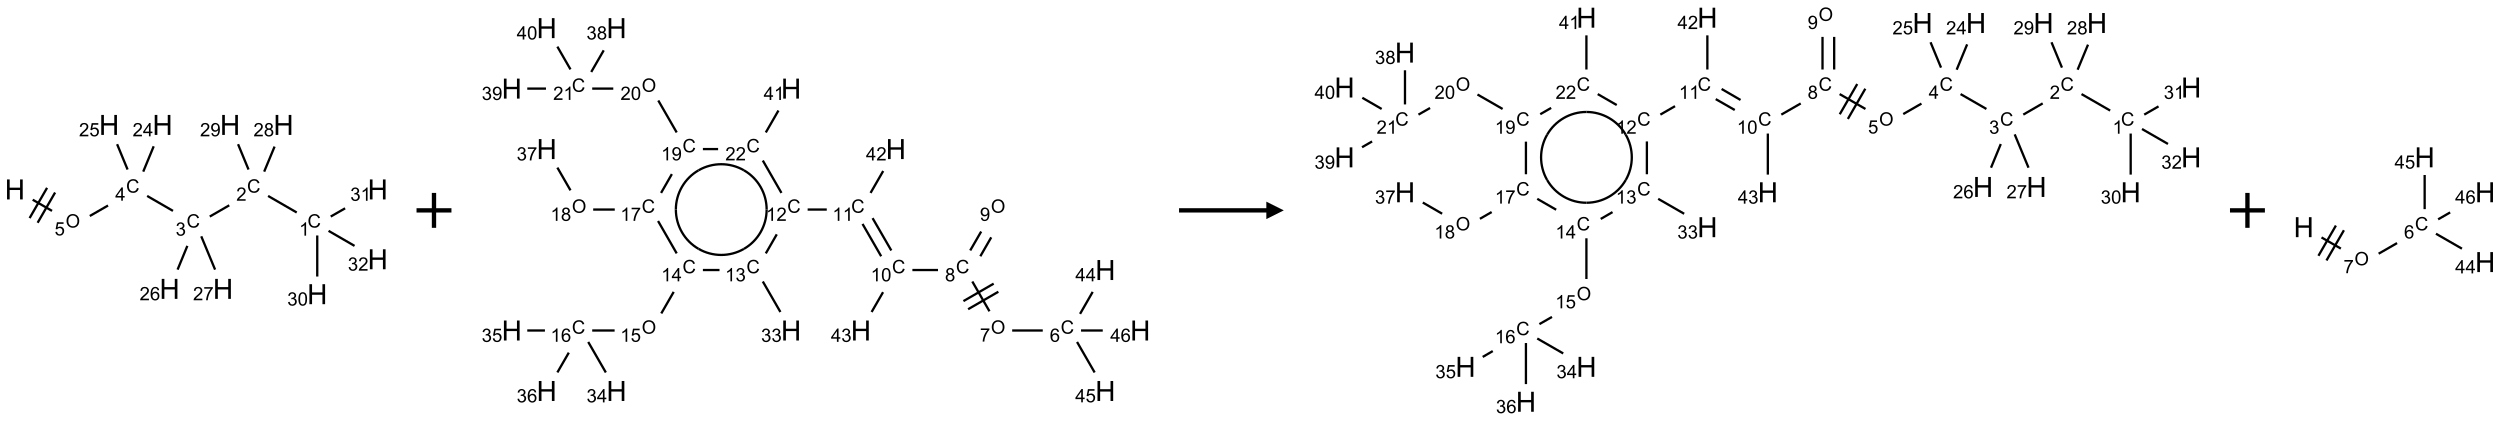 <?xml version="1.0" encoding="UTF-8"?>
<svg xmlns="http://www.w3.org/2000/svg" xmlns:xlink="http://www.w3.org/1999/xlink" width="1432" height="241" viewBox="0 0 1432 241">
<defs>
<g>
<g id="glyph-0-0">
<path d="M 2 0 L 2 -10 L 10 -10 L 10 0 Z M 2.25 -0.25 L 9.75 -0.25 L 9.75 -9.75 L 2.25 -9.75 Z M 2.25 -0.25 "/>
</g>
<g id="glyph-0-1">
<path d="M 1.281 0 L 1.281 -11.453 L 2.797 -11.453 L 2.797 -6.75 L 8.75 -6.75 L 8.75 -11.453 L 10.266 -11.453 L 10.266 0 L 8.75 0 L 8.75 -5.398 L 2.797 -5.398 L 2.797 0 Z M 1.281 0 "/>
</g>
<g id="glyph-1-0">
<path d="M 1.332 0 L 1.332 -6.668 L 6.668 -6.668 L 6.668 0 Z M 1.5 -0.168 L 6.5 -0.168 L 6.5 -6.5 L 1.5 -6.5 Z M 1.5 -0.168 "/>
</g>
<g id="glyph-1-1">
<path d="M 0.516 -3.719 C 0.516 -4.984 0.855 -5.977 1.535 -6.695 C 2.215 -7.414 3.094 -7.77 4.172 -7.77 C 4.875 -7.77 5.512 -7.602 6.078 -7.266 C 6.645 -6.93 7.074 -6.461 7.371 -5.855 C 7.668 -5.254 7.816 -4.57 7.816 -3.809 C 7.816 -3.035 7.66 -2.34 7.348 -1.73 C 7.035 -1.117 6.594 -0.656 6.02 -0.34 C 5.449 -0.027 4.828 0.129 4.168 0.129 C 3.449 0.129 2.805 -0.043 2.238 -0.391 C 1.672 -0.738 1.246 -1.211 0.953 -1.812 C 0.66 -2.414 0.516 -3.047 0.516 -3.719 Z M 1.559 -3.703 C 1.559 -2.781 1.805 -2.059 2.301 -1.527 C 2.793 -1 3.414 -0.734 4.16 -0.734 C 4.922 -0.734 5.547 -1 6.039 -1.535 C 6.531 -2.07 6.777 -2.828 6.777 -3.812 C 6.777 -4.434 6.672 -4.977 6.461 -5.441 C 6.25 -5.902 5.945 -6.262 5.539 -6.52 C 5.133 -6.773 4.68 -6.902 4.176 -6.902 C 3.461 -6.902 2.848 -6.656 2.332 -6.164 C 1.816 -5.672 1.559 -4.852 1.559 -3.703 Z M 1.559 -3.703 "/>
</g>
<g id="glyph-1-2">
<path d="M 0.441 -2 L 1.426 -2.082 C 1.5 -1.605 1.668 -1.242 1.934 -1.004 C 2.199 -0.762 2.52 -0.641 2.895 -0.641 C 3.348 -0.641 3.73 -0.812 4.043 -1.152 C 4.355 -1.492 4.512 -1.941 4.512 -2.504 C 4.512 -3.039 4.359 -3.461 4.059 -3.77 C 3.758 -4.078 3.367 -4.234 2.879 -4.234 C 2.578 -4.234 2.305 -4.164 2.062 -4.027 C 1.82 -3.891 1.629 -3.715 1.488 -3.496 L 0.609 -3.609 L 1.348 -7.531 L 5.145 -7.531 L 5.145 -6.637 L 2.098 -6.637 L 1.688 -4.582 C 2.145 -4.902 2.625 -5.062 3.129 -5.062 C 3.797 -5.062 4.359 -4.832 4.816 -4.371 C 5.277 -3.91 5.504 -3.312 5.504 -2.59 C 5.504 -1.898 5.305 -1.301 4.902 -0.797 C 4.41 -0.18 3.742 0.129 2.895 0.129 C 2.199 0.129 1.633 -0.062 1.195 -0.453 C 0.758 -0.844 0.504 -1.359 0.441 -2 Z M 0.441 -2 "/>
</g>
<g id="glyph-1-3">
<path d="M 6.27 -2.676 L 7.281 -2.422 C 7.07 -1.594 6.688 -0.961 6.137 -0.523 C 5.586 -0.086 4.914 0.129 4.121 0.129 C 3.297 0.129 2.629 -0.039 2.113 -0.371 C 1.598 -0.707 1.203 -1.191 0.934 -1.828 C 0.664 -2.465 0.531 -3.145 0.531 -3.875 C 0.531 -4.672 0.684 -5.363 0.988 -5.957 C 1.293 -6.547 1.723 -6.996 2.285 -7.305 C 2.844 -7.613 3.461 -7.766 4.137 -7.766 C 4.898 -7.766 5.543 -7.57 6.062 -7.184 C 6.582 -6.793 6.945 -6.246 7.152 -5.543 L 6.156 -5.309 C 5.98 -5.863 5.723 -6.266 5.387 -6.52 C 5.051 -6.773 4.625 -6.902 4.113 -6.902 C 3.527 -6.902 3.039 -6.762 2.645 -6.48 C 2.25 -6.199 1.973 -5.82 1.812 -5.348 C 1.652 -4.871 1.574 -4.383 1.574 -3.879 C 1.574 -3.23 1.668 -2.664 1.855 -2.18 C 2.047 -1.695 2.34 -1.332 2.738 -1.094 C 3.137 -0.855 3.57 -0.734 4.035 -0.734 C 4.602 -0.734 5.082 -0.898 5.473 -1.223 C 5.867 -1.551 6.133 -2.035 6.27 -2.676 Z M 6.27 -2.676 "/>
</g>
<g id="glyph-1-4">
<path d="M 3.449 0 L 3.449 -1.828 L 0.137 -1.828 L 0.137 -2.688 L 3.621 -7.637 L 4.387 -7.637 L 4.387 -2.688 L 5.418 -2.688 L 5.418 -1.828 L 4.387 -1.828 L 4.387 0 Z M 3.449 -2.688 L 3.449 -6.129 L 1.059 -2.688 Z M 3.449 -2.688 "/>
</g>
<g id="glyph-1-5">
<path d="M 0.449 -2.016 L 1.387 -2.141 C 1.492 -1.609 1.676 -1.227 1.934 -0.992 C 2.191 -0.758 2.508 -0.641 2.879 -0.641 C 3.32 -0.641 3.695 -0.793 3.996 -1.098 C 4.301 -1.402 4.453 -1.781 4.453 -2.234 C 4.453 -2.664 4.312 -3.02 4.031 -3.301 C 3.75 -3.578 3.391 -3.719 2.957 -3.719 C 2.781 -3.719 2.562 -3.684 2.297 -3.613 L 2.402 -4.438 C 2.465 -4.43 2.516 -4.426 2.551 -4.426 C 2.949 -4.426 3.312 -4.531 3.629 -4.738 C 3.949 -4.949 4.109 -5.27 4.109 -5.703 C 4.109 -6.047 3.992 -6.332 3.762 -6.559 C 3.527 -6.785 3.227 -6.895 2.859 -6.895 C 2.496 -6.895 2.191 -6.781 1.949 -6.551 C 1.707 -6.324 1.547 -5.98 1.48 -5.52 L 0.543 -5.688 C 0.656 -6.316 0.918 -6.805 1.324 -7.148 C 1.73 -7.492 2.234 -7.668 2.84 -7.668 C 3.254 -7.668 3.641 -7.578 3.988 -7.398 C 4.34 -7.219 4.609 -6.977 4.793 -6.668 C 4.98 -6.359 5.074 -6.031 5.074 -5.684 C 5.074 -5.352 4.984 -5.051 4.809 -4.781 C 4.629 -4.512 4.367 -4.297 4.02 -4.137 C 4.473 -4.031 4.824 -3.816 5.074 -3.488 C 5.324 -3.16 5.449 -2.75 5.449 -2.254 C 5.449 -1.59 5.203 -1.023 4.719 -0.559 C 4.234 -0.098 3.617 0.137 2.875 0.137 C 2.203 0.137 1.648 -0.062 1.207 -0.465 C 0.762 -0.863 0.512 -1.379 0.449 -2.016 Z M 0.449 -2.016 "/>
</g>
<g id="glyph-1-6">
<path d="M 5.371 -0.902 L 5.371 0 L 0.324 0 C 0.316 -0.227 0.352 -0.441 0.434 -0.652 C 0.562 -0.996 0.766 -1.332 1.051 -1.668 C 1.332 -2 1.742 -2.387 2.277 -2.824 C 3.105 -3.504 3.668 -4.043 3.957 -4.441 C 4.25 -4.84 4.395 -5.215 4.395 -5.566 C 4.395 -5.938 4.262 -6.254 3.996 -6.508 C 3.73 -6.762 3.387 -6.891 2.957 -6.891 C 2.508 -6.891 2.145 -6.754 1.875 -6.484 C 1.605 -6.215 1.469 -5.84 1.465 -5.359 L 0.5 -5.457 C 0.566 -6.176 0.812 -6.727 1.246 -7.102 C 1.676 -7.477 2.254 -7.668 2.98 -7.668 C 3.711 -7.668 4.293 -7.465 4.719 -7.059 C 5.145 -6.652 5.359 -6.148 5.359 -5.547 C 5.359 -5.242 5.297 -4.941 5.172 -4.645 C 5.047 -4.352 4.84 -4.039 4.551 -3.715 C 4.262 -3.387 3.777 -2.938 3.105 -2.371 C 2.543 -1.898 2.18 -1.578 2.02 -1.41 C 1.859 -1.242 1.73 -1.07 1.625 -0.902 Z M 5.371 -0.902 "/>
</g>
<g id="glyph-1-7">
<path d="M 3.973 0 L 3.035 0 L 3.035 -5.973 C 2.809 -5.758 2.516 -5.543 2.148 -5.328 C 1.781 -5.113 1.453 -4.953 1.16 -4.844 L 1.16 -5.75 C 1.684 -5.996 2.145 -6.297 2.535 -6.645 C 2.93 -6.996 3.207 -7.336 3.371 -7.668 L 3.973 -7.668 Z M 3.973 0 "/>
</g>
<g id="glyph-1-8">
<path d="M 0.441 -3.766 C 0.441 -4.668 0.535 -5.395 0.723 -5.945 C 0.906 -6.496 1.184 -6.922 1.551 -7.219 C 1.918 -7.516 2.375 -7.668 2.934 -7.668 C 3.344 -7.668 3.703 -7.586 4.012 -7.418 C 4.32 -7.254 4.574 -7.016 4.777 -6.707 C 4.977 -6.395 5.137 -6.016 5.25 -5.57 C 5.363 -5.125 5.422 -4.523 5.422 -3.766 C 5.422 -2.871 5.328 -2.148 5.145 -1.598 C 4.961 -1.047 4.688 -0.621 4.32 -0.32 C 3.953 -0.02 3.492 0.129 2.934 0.129 C 2.195 0.129 1.617 -0.133 1.199 -0.66 C 0.695 -1.297 0.441 -2.332 0.441 -3.766 Z M 1.406 -3.766 C 1.406 -2.512 1.555 -1.68 1.848 -1.262 C 2.141 -0.848 2.5 -0.641 2.934 -0.641 C 3.363 -0.641 3.727 -0.848 4.02 -1.266 C 4.312 -1.684 4.457 -2.516 4.457 -3.766 C 4.457 -5.023 4.312 -5.859 4.02 -6.27 C 3.727 -6.684 3.359 -6.891 2.922 -6.891 C 2.492 -6.891 2.148 -6.707 1.891 -6.344 C 1.566 -5.879 1.406 -5.02 1.406 -3.766 Z M 1.406 -3.766 "/>
</g>
<g id="glyph-1-9">
<path d="M 1.887 -4.141 C 1.496 -4.281 1.207 -4.484 1.02 -4.75 C 0.832 -5.016 0.738 -5.328 0.738 -5.699 C 0.738 -6.254 0.938 -6.719 1.34 -7.098 C 1.738 -7.477 2.27 -7.668 2.934 -7.668 C 3.598 -7.668 4.137 -7.473 4.543 -7.086 C 4.949 -6.699 5.152 -6.227 5.152 -5.672 C 5.152 -5.316 5.059 -5.008 4.871 -4.746 C 4.688 -4.484 4.406 -4.281 4.027 -4.141 C 4.496 -3.988 4.852 -3.742 5.098 -3.402 C 5.34 -3.062 5.465 -2.656 5.465 -2.184 C 5.465 -1.531 5.234 -0.98 4.77 -0.535 C 4.309 -0.09 3.703 0.129 2.949 0.129 C 2.195 0.129 1.586 -0.094 1.125 -0.539 C 0.664 -0.984 0.434 -1.543 0.434 -2.207 C 0.434 -2.703 0.559 -3.121 0.809 -3.457 C 1.062 -3.793 1.422 -4.02 1.887 -4.141 Z M 1.699 -5.73 C 1.699 -5.367 1.812 -5.074 2.047 -4.844 C 2.281 -4.613 2.582 -4.5 2.953 -4.5 C 3.312 -4.5 3.609 -4.613 3.84 -4.84 C 4.07 -5.066 4.188 -5.348 4.188 -5.676 C 4.188 -6.02 4.07 -6.309 3.832 -6.543 C 3.594 -6.777 3.297 -6.895 2.941 -6.895 C 2.586 -6.895 2.289 -6.781 2.051 -6.551 C 1.816 -6.324 1.699 -6.047 1.699 -5.73 Z M 1.395 -2.203 C 1.395 -1.938 1.461 -1.676 1.586 -1.426 C 1.711 -1.176 1.902 -0.984 2.152 -0.848 C 2.402 -0.711 2.672 -0.641 2.957 -0.641 C 3.406 -0.641 3.777 -0.785 4.066 -1.074 C 4.359 -1.363 4.504 -1.727 4.504 -2.172 C 4.504 -2.625 4.355 -2.996 4.055 -3.293 C 3.754 -3.586 3.379 -3.734 2.926 -3.734 C 2.484 -3.734 2.121 -3.59 1.832 -3.297 C 1.543 -3.004 1.395 -2.641 1.395 -2.203 Z M 1.395 -2.203 "/>
</g>
<g id="glyph-1-10">
<path d="M 0.582 -1.766 L 1.484 -1.848 C 1.562 -1.426 1.707 -1.117 1.922 -0.926 C 2.137 -0.734 2.414 -0.641 2.75 -0.641 C 3.039 -0.641 3.289 -0.707 3.508 -0.84 C 3.727 -0.973 3.902 -1.148 4.043 -1.367 C 4.18 -1.586 4.297 -1.887 4.391 -2.262 C 4.484 -2.637 4.531 -3.016 4.531 -3.406 C 4.531 -3.449 4.531 -3.512 4.527 -3.594 C 4.34 -3.297 4.082 -3.055 3.758 -2.867 C 3.434 -2.68 3.082 -2.59 2.703 -2.59 C 2.07 -2.59 1.535 -2.816 1.098 -3.277 C 0.66 -3.734 0.441 -4.34 0.441 -5.09 C 0.441 -5.863 0.672 -6.484 1.129 -6.957 C 1.586 -7.43 2.156 -7.668 2.844 -7.668 C 3.34 -7.668 3.793 -7.531 4.207 -7.266 C 4.617 -7 4.93 -6.617 5.145 -6.121 C 5.355 -5.629 5.465 -4.91 5.465 -3.973 C 5.465 -2.996 5.359 -2.223 5.145 -1.645 C 4.934 -1.066 4.617 -0.625 4.199 -0.324 C 3.781 -0.02 3.293 0.129 2.73 0.129 C 2.133 0.129 1.645 -0.035 1.266 -0.367 C 0.887 -0.699 0.66 -1.164 0.582 -1.766 Z M 4.422 -5.137 C 4.422 -5.676 4.277 -6.102 3.992 -6.418 C 3.707 -6.734 3.359 -6.891 2.957 -6.891 C 2.543 -6.891 2.18 -6.719 1.871 -6.379 C 1.562 -6.039 1.406 -5.598 1.406 -5.059 C 1.406 -4.57 1.555 -4.176 1.848 -3.871 C 2.141 -3.566 2.5 -3.418 2.934 -3.418 C 3.367 -3.418 3.723 -3.57 4.004 -3.871 C 4.281 -4.176 4.422 -4.598 4.422 -5.137 Z M 4.422 -5.137 "/>
</g>
<g id="glyph-1-11">
<path d="M 5.309 -5.766 L 4.375 -5.691 C 4.293 -6.059 4.172 -6.328 4.02 -6.496 C 3.766 -6.762 3.453 -6.895 3.082 -6.895 C 2.785 -6.895 2.523 -6.812 2.297 -6.645 C 2 -6.43 1.77 -6.117 1.598 -5.703 C 1.43 -5.289 1.34 -4.703 1.332 -3.938 C 1.559 -4.281 1.836 -4.535 2.16 -4.703 C 2.488 -4.871 2.828 -4.953 3.188 -4.953 C 3.812 -4.953 4.344 -4.723 4.785 -4.262 C 5.223 -3.801 5.441 -3.207 5.441 -2.48 C 5.441 -2 5.34 -1.555 5.133 -1.145 C 4.926 -0.73 4.641 -0.418 4.281 -0.199 C 3.922 0.02 3.512 0.129 3.051 0.129 C 2.27 0.129 1.633 -0.156 1.141 -0.73 C 0.648 -1.305 0.402 -2.254 0.402 -3.574 C 0.402 -5.051 0.672 -6.121 1.219 -6.793 C 1.695 -7.375 2.336 -7.668 3.141 -7.668 C 3.742 -7.668 4.234 -7.5 4.617 -7.16 C 5 -6.824 5.23 -6.359 5.309 -5.766 Z M 1.48 -2.473 C 1.48 -2.152 1.547 -1.844 1.684 -1.547 C 1.82 -1.25 2.016 -1.027 2.262 -0.871 C 2.508 -0.719 2.766 -0.641 3.035 -0.641 C 3.434 -0.641 3.773 -0.801 4.059 -1.121 C 4.344 -1.441 4.484 -1.875 4.484 -2.422 C 4.484 -2.949 4.344 -3.367 4.062 -3.668 C 3.781 -3.973 3.426 -4.125 3 -4.125 C 2.578 -4.125 2.219 -3.973 1.922 -3.668 C 1.625 -3.363 1.48 -2.969 1.48 -2.473 Z M 1.48 -2.473 "/>
</g>
<g id="glyph-1-12">
<path d="M 0.504 -6.637 L 0.504 -7.535 L 5.449 -7.535 L 5.449 -6.809 C 4.961 -6.289 4.48 -5.602 4.004 -4.746 C 3.527 -3.887 3.156 -3.004 2.895 -2.098 C 2.707 -1.461 2.59 -0.762 2.535 0 L 1.574 0 C 1.582 -0.602 1.703 -1.328 1.926 -2.176 C 2.152 -3.027 2.477 -3.848 2.898 -4.637 C 3.32 -5.426 3.77 -6.094 4.246 -6.637 Z M 0.504 -6.637 "/>
</g>
</g>
</defs>
<path fill="none" stroke-width="0.033" stroke-linecap="butt" stroke-linejoin="miter" stroke="rgb(0%, 0%, 0%)" stroke-opacity="1" stroke-miterlimit="10" d="M 0.255 1.071 L 0.532 1.231 " transform="matrix(40, 0, 0, 40, 8.518, 71.557)"/>
<path fill="none" stroke-width="0.033" stroke-linecap="butt" stroke-linejoin="miter" stroke="rgb(0%, 0%, 0%)" stroke-opacity="1" stroke-miterlimit="10" d="M 0.326 1.401 L 0.576 0.968 " transform="matrix(40, 0, 0, 40, 8.518, 71.557)"/>
<path fill="none" stroke-width="0.033" stroke-linecap="butt" stroke-linejoin="miter" stroke="rgb(0%, 0%, 0%)" stroke-opacity="1" stroke-miterlimit="10" d="M 0.211 1.334 L 0.461 0.901 " transform="matrix(40, 0, 0, 40, 8.518, 71.557)"/>
<path fill="none" stroke-width="0.033" stroke-linecap="butt" stroke-linejoin="miter" stroke="rgb(0%, 0%, 0%)" stroke-opacity="1" stroke-miterlimit="10" d="M 1.073 1.304 L 1.334 1.154 " transform="matrix(40, 0, 0, 40, 8.518, 71.557)"/>
<path fill="none" stroke-width="0.033" stroke-linecap="butt" stroke-linejoin="miter" stroke="rgb(0%, 0%, 0%)" stroke-opacity="1" stroke-miterlimit="10" d="M 1.894 1.017 L 2.264 1.231 " transform="matrix(40, 0, 0, 40, 8.518, 71.557)"/>
<path fill="none" stroke-width="0.033" stroke-linecap="butt" stroke-linejoin="miter" stroke="rgb(0%, 0%, 0%)" stroke-opacity="1" stroke-miterlimit="10" d="M 2.791 1.312 L 3.07 1.151 " transform="matrix(40, 0, 0, 40, 8.518, 71.557)"/>
<path fill="none" stroke-width="0.033" stroke-linecap="butt" stroke-linejoin="miter" stroke="rgb(0%, 0%, 0%)" stroke-opacity="1" stroke-miterlimit="10" d="M 3.626 1.017 L 4.036 1.254 " transform="matrix(40, 0, 0, 40, 8.518, 71.557)"/>
<path fill="none" stroke-width="0.033" stroke-linecap="butt" stroke-linejoin="miter" stroke="rgb(0%, 0%, 0%)" stroke-opacity="1" stroke-miterlimit="10" d="M 4.33 1.583 L 4.33 2.171 " transform="matrix(40, 0, 0, 40, 8.518, 71.557)"/>
<path fill="none" stroke-width="0.033" stroke-linecap="butt" stroke-linejoin="miter" stroke="rgb(0%, 0%, 0%)" stroke-opacity="1" stroke-miterlimit="10" d="M 4.523 1.312 L 4.729 1.194 " transform="matrix(40, 0, 0, 40, 8.518, 71.557)"/>
<path fill="none" stroke-width="0.033" stroke-linecap="butt" stroke-linejoin="miter" stroke="rgb(0%, 0%, 0%)" stroke-opacity="1" stroke-miterlimit="10" d="M 4.492 1.517 L 4.864 1.732 " transform="matrix(40, 0, 0, 40, 8.518, 71.557)"/>
<path fill="none" stroke-width="0.033" stroke-linecap="butt" stroke-linejoin="miter" stroke="rgb(0%, 0%, 0%)" stroke-opacity="1" stroke-miterlimit="10" d="M 3.57 0.669 L 3.719 0.31 " transform="matrix(40, 0, 0, 40, 8.518, 71.557)"/>
<path fill="none" stroke-width="0.033" stroke-linecap="butt" stroke-linejoin="miter" stroke="rgb(0%, 0%, 0%)" stroke-opacity="1" stroke-miterlimit="10" d="M 3.346 0.639 L 3.196 0.276 " transform="matrix(40, 0, 0, 40, 8.518, 71.557)"/>
<path fill="none" stroke-width="0.033" stroke-linecap="butt" stroke-linejoin="miter" stroke="rgb(0%, 0%, 0%)" stroke-opacity="1" stroke-miterlimit="10" d="M 2.47 1.732 L 2.33 2.072 " transform="matrix(40, 0, 0, 40, 8.518, 71.557)"/>
<path fill="none" stroke-width="0.033" stroke-linecap="butt" stroke-linejoin="miter" stroke="rgb(0%, 0%, 0%)" stroke-opacity="1" stroke-miterlimit="10" d="M 2.669 1.595 L 2.867 2.072 " transform="matrix(40, 0, 0, 40, 8.518, 71.557)"/>
<path fill="none" stroke-width="0.033" stroke-linecap="butt" stroke-linejoin="miter" stroke="rgb(0%, 0%, 0%)" stroke-opacity="1" stroke-miterlimit="10" d="M 1.838 0.669 L 1.988 0.306 " transform="matrix(40, 0, 0, 40, 8.518, 71.557)"/>
<path fill="none" stroke-width="0.033" stroke-linecap="butt" stroke-linejoin="miter" stroke="rgb(0%, 0%, 0%)" stroke-opacity="1" stroke-miterlimit="10" d="M 1.614 0.639 L 1.464 0.276 " transform="matrix(40, 0, 0, 40, 8.518, 71.557)"/>
<g fill="rgb(0%, 0%, 0%)" fill-opacity="1">
<use xlink:href="#glyph-0-1" x="2.746" y="114.238"/>
</g>
<g fill="rgb(0%, 0%, 0%)" fill-opacity="1">
<use xlink:href="#glyph-1-1" x="37.582" y="130.359"/>
</g>
<g fill="rgb(0%, 0%, 0%)" fill-opacity="1">
<use xlink:href="#glyph-1-2" x="31.258" y="134.859"/>
</g>
<g fill="rgb(0%, 0%, 0%)" fill-opacity="1">
<use xlink:href="#glyph-1-3" x="72.207" y="110.355"/>
</g>
<g fill="rgb(0%, 0%, 0%)" fill-opacity="1">
<use xlink:href="#glyph-1-4" x="65.988" y="114.961"/>
</g>
<g fill="rgb(0%, 0%, 0%)" fill-opacity="1">
<use xlink:href="#glyph-1-3" x="106.848" y="130.355"/>
</g>
<g fill="rgb(0%, 0%, 0%)" fill-opacity="1">
<use xlink:href="#glyph-1-5" x="100.598" y="134.992"/>
</g>
<g fill="rgb(0%, 0%, 0%)" fill-opacity="1">
<use xlink:href="#glyph-1-3" x="141.488" y="110.355"/>
</g>
<g fill="rgb(0%, 0%, 0%)" fill-opacity="1">
<use xlink:href="#glyph-1-6" x="135.316" y="114.992"/>
</g>
<g fill="rgb(0%, 0%, 0%)" fill-opacity="1">
<use xlink:href="#glyph-1-3" x="176.129" y="130.355"/>
</g>
<g fill="rgb(0%, 0%, 0%)" fill-opacity="1">
<use xlink:href="#glyph-1-7" x="171.352" y="134.992"/>
</g>
<g fill="rgb(0%, 0%, 0%)" fill-opacity="1">
<use xlink:href="#glyph-0-1" x="175.949" y="174.238"/>
</g>
<g fill="rgb(0%, 0%, 0%)" fill-opacity="1">
<use xlink:href="#glyph-1-5" x="164.543" y="175.031"/>
<use xlink:href="#glyph-1-8" x="170.475" y="175.031"/>
</g>
<g fill="rgb(0%, 0%, 0%)" fill-opacity="1">
<use xlink:href="#glyph-0-1" x="210.59" y="114.238"/>
</g>
<g fill="rgb(0%, 0%, 0%)" fill-opacity="1">
<use xlink:href="#glyph-1-5" x="200.633" y="115.031"/>
<use xlink:href="#glyph-1-7" x="206.565" y="115.031"/>
</g>
<g fill="rgb(0%, 0%, 0%)" fill-opacity="1">
<use xlink:href="#glyph-0-1" x="210.59" y="154.238"/>
</g>
<g fill="rgb(0%, 0%, 0%)" fill-opacity="1">
<use xlink:href="#glyph-1-5" x="199.234" y="155.031"/>
<use xlink:href="#glyph-1-6" x="205.167" y="155.031"/>
</g>
<g fill="rgb(0%, 0%, 0%)" fill-opacity="1">
<use xlink:href="#glyph-0-1" x="156.617" y="77.285"/>
</g>
<g fill="rgb(0%, 0%, 0%)" fill-opacity="1">
<use xlink:href="#glyph-1-6" x="145.168" y="78.078"/>
<use xlink:href="#glyph-1-9" x="151.1" y="78.078"/>
</g>
<g fill="rgb(0%, 0%, 0%)" fill-opacity="1">
<use xlink:href="#glyph-0-1" x="126" y="77.285"/>
</g>
<g fill="rgb(0%, 0%, 0%)" fill-opacity="1">
<use xlink:href="#glyph-1-6" x="114.555" y="78.078"/>
<use xlink:href="#glyph-1-10" x="120.487" y="78.078"/>
</g>
<g fill="rgb(0%, 0%, 0%)" fill-opacity="1">
<use xlink:href="#glyph-0-1" x="91.359" y="171.195"/>
</g>
<g fill="rgb(0%, 0%, 0%)" fill-opacity="1">
<use xlink:href="#glyph-1-6" x="79.934" y="171.988"/>
<use xlink:href="#glyph-1-11" x="85.866" y="171.988"/>
</g>
<g fill="rgb(0%, 0%, 0%)" fill-opacity="1">
<use xlink:href="#glyph-0-1" x="121.977" y="171.195"/>
</g>
<g fill="rgb(0%, 0%, 0%)" fill-opacity="1">
<use xlink:href="#glyph-1-6" x="110.543" y="171.988"/>
<use xlink:href="#glyph-1-12" x="116.475" y="171.988"/>
</g>
<g fill="rgb(0%, 0%, 0%)" fill-opacity="1">
<use xlink:href="#glyph-0-1" x="87.336" y="77.285"/>
</g>
<g fill="rgb(0%, 0%, 0%)" fill-opacity="1">
<use xlink:href="#glyph-1-6" x="75.934" y="78.078"/>
<use xlink:href="#glyph-1-4" x="81.866" y="78.078"/>
</g>
<g fill="rgb(0%, 0%, 0%)" fill-opacity="1">
<use xlink:href="#glyph-0-1" x="56.719" y="77.285"/>
</g>
<g fill="rgb(0%, 0%, 0%)" fill-opacity="1">
<use xlink:href="#glyph-1-6" x="45.23" y="78.078"/>
<use xlink:href="#glyph-1-2" x="51.163" y="78.078"/>
</g>
<path fill="none" stroke-width="0.062" stroke-linecap="butt" stroke-linejoin="miter" stroke="rgb(0%, 0%, 0%)" stroke-opacity="1" stroke-miterlimit="10" d="M 0 0 L 0.5 0 M 0.25 -0.25 L 0.25 0.25 " transform="matrix(40, 0, 0, 40, 238.588, 120.5)"/>
<path fill="none" stroke-width="0.033" stroke-linecap="butt" stroke-linejoin="miter" stroke="rgb(0%, 0%, 0%)" stroke-opacity="1" stroke-miterlimit="10" d="M 7.604 4.33 L 7.166 4.33 " transform="matrix(40, 0, 0, 40, 293.135, 16.111)"/>
<path fill="none" stroke-width="0.033" stroke-linecap="butt" stroke-linejoin="miter" stroke="rgb(0%, 0%, 0%)" stroke-opacity="1" stroke-miterlimit="10" d="M 6.841 4.055 L 6.595 3.628 " transform="matrix(40, 0, 0, 40, 293.135, 16.111)"/>
<path fill="none" stroke-width="0.033" stroke-linecap="butt" stroke-linejoin="miter" stroke="rgb(0%, 0%, 0%)" stroke-opacity="1" stroke-miterlimit="10" d="M 6.901 3.659 L 6.468 3.909 " transform="matrix(40, 0, 0, 40, 293.135, 16.111)"/>
<path fill="none" stroke-width="0.033" stroke-linecap="butt" stroke-linejoin="miter" stroke="rgb(0%, 0%, 0%)" stroke-opacity="1" stroke-miterlimit="10" d="M 6.968 3.775 L 6.535 4.025 " transform="matrix(40, 0, 0, 40, 293.135, 16.111)"/>
<path fill="none" stroke-width="0.033" stroke-linecap="butt" stroke-linejoin="miter" stroke="rgb(0%, 0%, 0%)" stroke-opacity="1" stroke-miterlimit="10" d="M 6.71 3.267 L 6.866 2.996 " transform="matrix(40, 0, 0, 40, 293.135, 16.111)"/>
<path fill="none" stroke-width="0.033" stroke-linecap="butt" stroke-linejoin="miter" stroke="rgb(0%, 0%, 0%)" stroke-opacity="1" stroke-miterlimit="10" d="M 6.565 3.184 L 6.722 2.913 " transform="matrix(40, 0, 0, 40, 293.135, 16.111)"/>
<path fill="none" stroke-width="0.033" stroke-linecap="butt" stroke-linejoin="miter" stroke="rgb(0%, 0%, 0%)" stroke-opacity="1" stroke-miterlimit="10" d="M 6.104 3.464 L 5.737 3.464 " transform="matrix(40, 0, 0, 40, 293.135, 16.111)"/>
<path fill="none" stroke-width="0.033" stroke-linecap="butt" stroke-linejoin="miter" stroke="rgb(0%, 0%, 0%)" stroke-opacity="1" stroke-miterlimit="10" d="M 5.435 3.184 L 5.167 2.721 " transform="matrix(40, 0, 0, 40, 293.135, 16.111)"/>
<path fill="none" stroke-width="0.033" stroke-linecap="butt" stroke-linejoin="miter" stroke="rgb(0%, 0%, 0%)" stroke-opacity="1" stroke-miterlimit="10" d="M 5.29 3.267 L 5.023 2.804 " transform="matrix(40, 0, 0, 40, 293.135, 16.111)"/>
<path fill="none" stroke-width="0.033" stroke-linecap="butt" stroke-linejoin="miter" stroke="rgb(0%, 0%, 0%)" stroke-opacity="1" stroke-miterlimit="10" d="M 4.511 2.598 L 4.237 2.598 " transform="matrix(40, 0, 0, 40, 293.135, 16.111)"/>
<path fill="none" stroke-width="0.033" stroke-linecap="butt" stroke-linejoin="miter" stroke="rgb(0%, 0%, 0%)" stroke-opacity="1" stroke-miterlimit="10" d="M 3.795 2.953 L 3.638 3.226 " transform="matrix(40, 0, 0, 40, 293.135, 16.111)"/>
<path fill="none" stroke-width="0.033" stroke-linecap="butt" stroke-linejoin="miter" stroke="rgb(0%, 0%, 0%)" stroke-opacity="1" stroke-miterlimit="10" d="M 3.595 3.628 L 3.847 4.065 " transform="matrix(40, 0, 0, 40, 293.135, 16.111)"/>
<path fill="none" stroke-width="0.033" stroke-linecap="butt" stroke-linejoin="miter" stroke="rgb(0%, 0%, 0%)" stroke-opacity="1" stroke-miterlimit="10" d="M 2.975 3.464 L 2.737 3.464 " transform="matrix(40, 0, 0, 40, 293.135, 16.111)"/>
<path fill="none" stroke-width="0.033" stroke-linecap="butt" stroke-linejoin="miter" stroke="rgb(0%, 0%, 0%)" stroke-opacity="1" stroke-miterlimit="10" d="M 2.319 3.777 L 2.141 4.086 " transform="matrix(40, 0, 0, 40, 293.135, 16.111)"/>
<path fill="none" stroke-width="0.033" stroke-linecap="butt" stroke-linejoin="miter" stroke="rgb(0%, 0%, 0%)" stroke-opacity="1" stroke-miterlimit="10" d="M 1.473 4.33 L 1.152 4.33 " transform="matrix(40, 0, 0, 40, 293.135, 16.111)"/>
<path fill="none" stroke-width="0.033" stroke-linecap="butt" stroke-linejoin="miter" stroke="rgb(0%, 0%, 0%)" stroke-opacity="1" stroke-miterlimit="10" d="M 1.095 4.494 L 1.347 4.931 " transform="matrix(40, 0, 0, 40, 293.135, 16.111)"/>
<path fill="none" stroke-width="0.033" stroke-linecap="butt" stroke-linejoin="miter" stroke="rgb(0%, 0%, 0%)" stroke-opacity="1" stroke-miterlimit="10" d="M 0.475 4.33 L 0.222 4.33 " transform="matrix(40, 0, 0, 40, 293.135, 16.111)"/>
<path fill="none" stroke-width="0.033" stroke-linecap="butt" stroke-linejoin="miter" stroke="rgb(0%, 0%, 0%)" stroke-opacity="1" stroke-miterlimit="10" d="M 0.817 4.647 L 0.653 4.931 " transform="matrix(40, 0, 0, 40, 293.135, 16.111)"/>
<path fill="none" stroke-width="0.033" stroke-linecap="butt" stroke-linejoin="miter" stroke="rgb(0%, 0%, 0%)" stroke-opacity="1" stroke-miterlimit="10" d="M 2.362 3.226 L 2.095 2.762 " transform="matrix(40, 0, 0, 40, 293.135, 16.111)"/>
<path fill="none" stroke-width="0.033" stroke-linecap="butt" stroke-linejoin="miter" stroke="rgb(0%, 0%, 0%)" stroke-opacity="1" stroke-miterlimit="10" d="M 1.475 2.598 L 1.166 2.598 " transform="matrix(40, 0, 0, 40, 293.135, 16.111)"/>
<path fill="none" stroke-width="0.033" stroke-linecap="butt" stroke-linejoin="miter" stroke="rgb(0%, 0%, 0%)" stroke-opacity="1" stroke-miterlimit="10" d="M 0.841 2.323 L 0.653 1.997 " transform="matrix(40, 0, 0, 40, 293.135, 16.111)"/>
<path fill="none" stroke-width="0.033" stroke-linecap="butt" stroke-linejoin="miter" stroke="rgb(0%, 0%, 0%)" stroke-opacity="1" stroke-miterlimit="10" d="M 2.138 2.36 L 2.293 2.09 " transform="matrix(40, 0, 0, 40, 293.135, 16.111)"/>
<path fill="none" stroke-width="0.033" stroke-linecap="butt" stroke-linejoin="miter" stroke="rgb(0%, 0%, 0%)" stroke-opacity="1" stroke-miterlimit="10" d="M 2.362 1.494 L 2.098 1.036 " transform="matrix(40, 0, 0, 40, 293.135, 16.111)"/>
<path fill="none" stroke-width="0.033" stroke-linecap="butt" stroke-linejoin="miter" stroke="rgb(0%, 0%, 0%)" stroke-opacity="1" stroke-miterlimit="10" d="M 1.454 0.866 L 1.152 0.866 " transform="matrix(40, 0, 0, 40, 293.135, 16.111)"/>
<path fill="none" stroke-width="0.033" stroke-linecap="butt" stroke-linejoin="miter" stroke="rgb(0%, 0%, 0%)" stroke-opacity="1" stroke-miterlimit="10" d="M 1.138 0.628 L 1.317 0.318 " transform="matrix(40, 0, 0, 40, 293.135, 16.111)"/>
<path fill="none" stroke-width="0.033" stroke-linecap="butt" stroke-linejoin="miter" stroke="rgb(0%, 0%, 0%)" stroke-opacity="1" stroke-miterlimit="10" d="M 0.49 0.866 L 0.222 0.866 " transform="matrix(40, 0, 0, 40, 293.135, 16.111)"/>
<path fill="none" stroke-width="0.033" stroke-linecap="butt" stroke-linejoin="miter" stroke="rgb(0%, 0%, 0%)" stroke-opacity="1" stroke-miterlimit="10" d="M 0.841 0.591 L 0.653 0.265 " transform="matrix(40, 0, 0, 40, 293.135, 16.111)"/>
<path fill="none" stroke-width="0.033" stroke-linecap="butt" stroke-linejoin="miter" stroke="rgb(0%, 0%, 0%)" stroke-opacity="1" stroke-miterlimit="10" d="M 2.737 1.732 L 2.955 1.732 " transform="matrix(40, 0, 0, 40, 293.135, 16.111)"/>
<path fill="none" stroke-width="0.033" stroke-linecap="butt" stroke-linejoin="miter" stroke="rgb(0%, 0%, 0%)" stroke-opacity="1" stroke-miterlimit="10" d="M 3.595 1.896 L 3.862 2.36 " transform="matrix(40, 0, 0, 40, 293.135, 16.111)"/>
<path fill="none" stroke-width="0.033" stroke-linecap="butt" stroke-linejoin="miter" stroke="rgb(0%, 0%, 0%)" stroke-opacity="1" stroke-miterlimit="10" d="M 3.638 1.494 L 3.819 1.18 " transform="matrix(40, 0, 0, 40, 293.135, 16.111)"/>
<path fill="none" stroke-width="0.033" stroke-linecap="butt" stroke-linejoin="miter" stroke="rgb(0%, 0%, 0%)" stroke-opacity="1" stroke-miterlimit="10" d="M 5.138 2.36 L 5.319 2.046 " transform="matrix(40, 0, 0, 40, 293.135, 16.111)"/>
<path fill="none" stroke-width="0.033" stroke-linecap="butt" stroke-linejoin="miter" stroke="rgb(0%, 0%, 0%)" stroke-opacity="1" stroke-miterlimit="10" d="M 5.317 3.781 L 5.153 4.065 " transform="matrix(40, 0, 0, 40, 293.135, 16.111)"/>
<path fill="none" stroke-width="0.033" stroke-linecap="butt" stroke-linejoin="miter" stroke="rgb(0%, 0%, 0%)" stroke-opacity="1" stroke-miterlimit="10" d="M 8.138 4.092 L 8.319 3.777 " transform="matrix(40, 0, 0, 40, 293.135, 16.111)"/>
<path fill="none" stroke-width="0.033" stroke-linecap="butt" stroke-linejoin="miter" stroke="rgb(0%, 0%, 0%)" stroke-opacity="1" stroke-miterlimit="10" d="M 8.095 4.494 L 8.347 4.931 " transform="matrix(40, 0, 0, 40, 293.135, 16.111)"/>
<path fill="none" stroke-width="0.033" stroke-linecap="butt" stroke-linejoin="miter" stroke="rgb(0%, 0%, 0%)" stroke-opacity="1" stroke-miterlimit="10" d="M 8.152 4.33 L 8.463 4.33 " transform="matrix(40, 0, 0, 40, 293.135, 16.111)"/>
<path fill="none" stroke-width="0.033" stroke-linecap="butt" stroke-linejoin="miter" stroke="rgb(0%, 0%, 0%)" stroke-opacity="1" stroke-miterlimit="10" d="M 3.65 2.598 C 3.65 2.83 3.526 3.045 3.325 3.161 " transform="matrix(40, 0, 0, 40, 293.135, 16.111)"/>
<path fill="none" stroke-width="0.033" stroke-linecap="butt" stroke-linejoin="miter" stroke="rgb(0%, 0%, 0%)" stroke-opacity="1" stroke-miterlimit="10" d="M 3.325 2.036 C 3.526 2.152 3.65 2.366 3.65 2.598 " transform="matrix(40, 0, 0, 40, 293.135, 16.111)"/>
<path fill="none" stroke-width="0.033" stroke-linecap="butt" stroke-linejoin="miter" stroke="rgb(0%, 0%, 0%)" stroke-opacity="1" stroke-miterlimit="10" d="M 2.675 2.036 C 2.876 1.92 3.124 1.92 3.325 2.036 " transform="matrix(40, 0, 0, 40, 293.135, 16.111)"/>
<path fill="none" stroke-width="0.033" stroke-linecap="butt" stroke-linejoin="miter" stroke="rgb(0%, 0%, 0%)" stroke-opacity="1" stroke-miterlimit="10" d="M 2.35 2.598 C 2.35 2.366 2.474 2.152 2.675 2.036 " transform="matrix(40, 0, 0, 40, 293.135, 16.111)"/>
<path fill="none" stroke-width="0.033" stroke-linecap="butt" stroke-linejoin="miter" stroke="rgb(0%, 0%, 0%)" stroke-opacity="1" stroke-miterlimit="10" d="M 2.675 3.161 C 2.474 3.045 2.35 2.83 2.35 2.598 " transform="matrix(40, 0, 0, 40, 293.135, 16.111)"/>
<path fill="none" stroke-width="0.033" stroke-linecap="butt" stroke-linejoin="miter" stroke="rgb(0%, 0%, 0%)" stroke-opacity="1" stroke-miterlimit="10" d="M 3.325 3.161 C 3.124 3.277 2.876 3.277 2.675 3.161 " transform="matrix(40, 0, 0, 40, 293.135, 16.111)"/>
<g fill="rgb(0%, 0%, 0%)" fill-opacity="1">
<use xlink:href="#glyph-1-3" x="607.543" y="191.16"/>
</g>
<g fill="rgb(0%, 0%, 0%)" fill-opacity="1">
<use xlink:href="#glyph-1-11" x="601.297" y="195.797"/>
</g>
<g fill="rgb(0%, 0%, 0%)" fill-opacity="1">
<use xlink:href="#glyph-1-1" x="567.559" y="191.164"/>
</g>
<g fill="rgb(0%, 0%, 0%)" fill-opacity="1">
<use xlink:href="#glyph-1-12" x="561.289" y="195.668"/>
</g>
<g fill="rgb(0%, 0%, 0%)" fill-opacity="1">
<use xlink:href="#glyph-1-3" x="547.543" y="156.52"/>
</g>
<g fill="rgb(0%, 0%, 0%)" fill-opacity="1">
<use xlink:href="#glyph-1-9" x="541.273" y="161.156"/>
</g>
<g fill="rgb(0%, 0%, 0%)" fill-opacity="1">
<use xlink:href="#glyph-1-1" x="567.559" y="121.883"/>
</g>
<g fill="rgb(0%, 0%, 0%)" fill-opacity="1">
<use xlink:href="#glyph-1-10" x="561.273" y="126.516"/>
</g>
<g fill="rgb(0%, 0%, 0%)" fill-opacity="1">
<use xlink:href="#glyph-1-3" x="510.918" y="156.52"/>
</g>
<g fill="rgb(0%, 0%, 0%)" fill-opacity="1">
<use xlink:href="#glyph-1-7" x="498.758" y="161.156"/>
<use xlink:href="#glyph-1-8" x="504.69" y="161.156"/>
</g>
<g fill="rgb(0%, 0%, 0%)" fill-opacity="1">
<use xlink:href="#glyph-1-3" x="487.543" y="121.879"/>
</g>
<g fill="rgb(0%, 0%, 0%)" fill-opacity="1">
<use xlink:href="#glyph-1-7" x="476.832" y="126.516"/>
<use xlink:href="#glyph-1-7" x="482.764" y="126.516"/>
</g>
<g fill="rgb(0%, 0%, 0%)" fill-opacity="1">
<use xlink:href="#glyph-1-3" x="450.918" y="121.879"/>
</g>
<g fill="rgb(0%, 0%, 0%)" fill-opacity="1">
<use xlink:href="#glyph-1-7" x="438.809" y="126.516"/>
<use xlink:href="#glyph-1-6" x="444.741" y="126.516"/>
</g>
<g fill="rgb(0%, 0%, 0%)" fill-opacity="1">
<use xlink:href="#glyph-1-3" x="427.543" y="156.52"/>
</g>
<g fill="rgb(0%, 0%, 0%)" fill-opacity="1">
<use xlink:href="#glyph-1-7" x="415.355" y="161.156"/>
<use xlink:href="#glyph-1-5" x="421.288" y="161.156"/>
</g>
<g fill="rgb(0%, 0%, 0%)" fill-opacity="1">
<use xlink:href="#glyph-0-1" x="447.363" y="195.043"/>
</g>
<g fill="rgb(0%, 0%, 0%)" fill-opacity="1">
<use xlink:href="#glyph-1-5" x="435.93" y="195.836"/>
<use xlink:href="#glyph-1-5" x="441.862" y="195.836"/>
</g>
<g fill="rgb(0%, 0%, 0%)" fill-opacity="1">
<use xlink:href="#glyph-1-3" x="390.918" y="156.52"/>
</g>
<g fill="rgb(0%, 0%, 0%)" fill-opacity="1">
<use xlink:href="#glyph-1-7" x="378.762" y="161.156"/>
<use xlink:href="#glyph-1-4" x="384.694" y="161.156"/>
</g>
<g fill="rgb(0%, 0%, 0%)" fill-opacity="1">
<use xlink:href="#glyph-1-1" x="367.559" y="191.164"/>
</g>
<g fill="rgb(0%, 0%, 0%)" fill-opacity="1">
<use xlink:href="#glyph-1-7" x="355.301" y="195.797"/>
<use xlink:href="#glyph-1-2" x="361.233" y="195.797"/>
</g>
<g fill="rgb(0%, 0%, 0%)" fill-opacity="1">
<use xlink:href="#glyph-1-3" x="327.543" y="191.16"/>
</g>
<g fill="rgb(0%, 0%, 0%)" fill-opacity="1">
<use xlink:href="#glyph-1-7" x="315.363" y="195.797"/>
<use xlink:href="#glyph-1-11" x="321.296" y="195.797"/>
</g>
<g fill="rgb(0%, 0%, 0%)" fill-opacity="1">
<use xlink:href="#glyph-0-1" x="347.363" y="229.684"/>
</g>
<g fill="rgb(0%, 0%, 0%)" fill-opacity="1">
<use xlink:href="#glyph-1-5" x="335.961" y="230.477"/>
<use xlink:href="#glyph-1-4" x="341.893" y="230.477"/>
</g>
<g fill="rgb(0%, 0%, 0%)" fill-opacity="1">
<use xlink:href="#glyph-0-1" x="287.363" y="195.043"/>
</g>
<g fill="rgb(0%, 0%, 0%)" fill-opacity="1">
<use xlink:href="#glyph-1-5" x="275.871" y="195.836"/>
<use xlink:href="#glyph-1-2" x="281.803" y="195.836"/>
</g>
<g fill="rgb(0%, 0%, 0%)" fill-opacity="1">
<use xlink:href="#glyph-0-1" x="307.363" y="229.684"/>
</g>
<g fill="rgb(0%, 0%, 0%)" fill-opacity="1">
<use xlink:href="#glyph-1-5" x="295.934" y="230.477"/>
<use xlink:href="#glyph-1-11" x="301.866" y="230.477"/>
</g>
<g fill="rgb(0%, 0%, 0%)" fill-opacity="1">
<use xlink:href="#glyph-1-3" x="367.543" y="121.879"/>
</g>
<g fill="rgb(0%, 0%, 0%)" fill-opacity="1">
<use xlink:href="#glyph-1-7" x="355.355" y="126.516"/>
<use xlink:href="#glyph-1-12" x="361.288" y="126.516"/>
</g>
<g fill="rgb(0%, 0%, 0%)" fill-opacity="1">
<use xlink:href="#glyph-1-1" x="327.559" y="121.883"/>
</g>
<g fill="rgb(0%, 0%, 0%)" fill-opacity="1">
<use xlink:href="#glyph-1-7" x="315.34" y="126.516"/>
<use xlink:href="#glyph-1-9" x="321.272" y="126.516"/>
</g>
<g fill="rgb(0%, 0%, 0%)" fill-opacity="1">
<use xlink:href="#glyph-0-1" x="307.363" y="91.121"/>
</g>
<g fill="rgb(0%, 0%, 0%)" fill-opacity="1">
<use xlink:href="#glyph-1-5" x="295.93" y="91.914"/>
<use xlink:href="#glyph-1-12" x="301.862" y="91.914"/>
</g>
<g fill="rgb(0%, 0%, 0%)" fill-opacity="1">
<use xlink:href="#glyph-1-3" x="390.918" y="87.238"/>
</g>
<g fill="rgb(0%, 0%, 0%)" fill-opacity="1">
<use xlink:href="#glyph-1-7" x="378.715" y="91.875"/>
<use xlink:href="#glyph-1-10" x="384.647" y="91.875"/>
</g>
<g fill="rgb(0%, 0%, 0%)" fill-opacity="1">
<use xlink:href="#glyph-1-1" x="367.559" y="52.602"/>
</g>
<g fill="rgb(0%, 0%, 0%)" fill-opacity="1">
<use xlink:href="#glyph-1-6" x="355.387" y="57.234"/>
<use xlink:href="#glyph-1-8" x="361.319" y="57.234"/>
</g>
<g fill="rgb(0%, 0%, 0%)" fill-opacity="1">
<use xlink:href="#glyph-1-3" x="327.543" y="52.598"/>
</g>
<g fill="rgb(0%, 0%, 0%)" fill-opacity="1">
<use xlink:href="#glyph-1-6" x="316.832" y="57.234"/>
<use xlink:href="#glyph-1-7" x="322.764" y="57.234"/>
</g>
<g fill="rgb(0%, 0%, 0%)" fill-opacity="1">
<use xlink:href="#glyph-0-1" x="347.363" y="21.84"/>
</g>
<g fill="rgb(0%, 0%, 0%)" fill-opacity="1">
<use xlink:href="#glyph-1-5" x="335.914" y="22.633"/>
<use xlink:href="#glyph-1-9" x="341.846" y="22.633"/>
</g>
<g fill="rgb(0%, 0%, 0%)" fill-opacity="1">
<use xlink:href="#glyph-0-1" x="287.363" y="56.48"/>
</g>
<g fill="rgb(0%, 0%, 0%)" fill-opacity="1">
<use xlink:href="#glyph-1-5" x="275.914" y="57.273"/>
<use xlink:href="#glyph-1-10" x="281.846" y="57.273"/>
</g>
<g fill="rgb(0%, 0%, 0%)" fill-opacity="1">
<use xlink:href="#glyph-0-1" x="307.363" y="21.84"/>
</g>
<g fill="rgb(0%, 0%, 0%)" fill-opacity="1">
<use xlink:href="#glyph-1-4" x="295.953" y="22.633"/>
<use xlink:href="#glyph-1-8" x="301.885" y="22.633"/>
</g>
<g fill="rgb(0%, 0%, 0%)" fill-opacity="1">
<use xlink:href="#glyph-1-3" x="427.543" y="87.238"/>
</g>
<g fill="rgb(0%, 0%, 0%)" fill-opacity="1">
<use xlink:href="#glyph-1-6" x="415.438" y="91.875"/>
<use xlink:href="#glyph-1-6" x="421.37" y="91.875"/>
</g>
<g fill="rgb(0%, 0%, 0%)" fill-opacity="1">
<use xlink:href="#glyph-0-1" x="447.363" y="56.48"/>
</g>
<g fill="rgb(0%, 0%, 0%)" fill-opacity="1">
<use xlink:href="#glyph-1-4" x="437.402" y="57.273"/>
<use xlink:href="#glyph-1-7" x="443.335" y="57.273"/>
</g>
<g fill="rgb(0%, 0%, 0%)" fill-opacity="1">
<use xlink:href="#glyph-0-1" x="507.363" y="91.121"/>
</g>
<g fill="rgb(0%, 0%, 0%)" fill-opacity="1">
<use xlink:href="#glyph-1-4" x="496.008" y="91.914"/>
<use xlink:href="#glyph-1-6" x="501.94" y="91.914"/>
</g>
<g fill="rgb(0%, 0%, 0%)" fill-opacity="1">
<use xlink:href="#glyph-0-1" x="487.363" y="195.043"/>
</g>
<g fill="rgb(0%, 0%, 0%)" fill-opacity="1">
<use xlink:href="#glyph-1-4" x="475.93" y="195.836"/>
<use xlink:href="#glyph-1-5" x="481.862" y="195.836"/>
</g>
<g fill="rgb(0%, 0%, 0%)" fill-opacity="1">
<use xlink:href="#glyph-0-1" x="627.363" y="160.402"/>
</g>
<g fill="rgb(0%, 0%, 0%)" fill-opacity="1">
<use xlink:href="#glyph-1-4" x="615.961" y="161.164"/>
<use xlink:href="#glyph-1-4" x="621.893" y="161.164"/>
</g>
<g fill="rgb(0%, 0%, 0%)" fill-opacity="1">
<use xlink:href="#glyph-0-1" x="627.363" y="229.684"/>
</g>
<g fill="rgb(0%, 0%, 0%)" fill-opacity="1">
<use xlink:href="#glyph-1-4" x="615.871" y="230.445"/>
<use xlink:href="#glyph-1-2" x="621.803" y="230.445"/>
</g>
<g fill="rgb(0%, 0%, 0%)" fill-opacity="1">
<use xlink:href="#glyph-0-1" x="647.363" y="195.043"/>
</g>
<g fill="rgb(0%, 0%, 0%)" fill-opacity="1">
<use xlink:href="#glyph-1-4" x="635.934" y="195.836"/>
<use xlink:href="#glyph-1-11" x="641.866" y="195.836"/>
</g>
<path fill-rule="nonzero" fill="rgb(0%, 0%, 0%)" fill-opacity="1" d="M 675.355 121.75 L 725.355 121.75 L 725.355 125.5 L 735.355 120.5 L 725.355 115.5 L 725.355 119.25 L 675.355 119.25 "/>
<path fill="none" stroke-width="0.033" stroke-linecap="butt" stroke-linejoin="miter" stroke="rgb(0%, 0%, 0%)" stroke-opacity="1" stroke-miterlimit="10" d="M 10.964 1.33 L 10.554 1.094 " transform="matrix(40, 0, 0, 40, 770.135, 10.133)"/>
<path fill="none" stroke-width="0.033" stroke-linecap="butt" stroke-linejoin="miter" stroke="rgb(0%, 0%, 0%)" stroke-opacity="1" stroke-miterlimit="10" d="M 9.998 1.227 L 9.72 1.388 " transform="matrix(40, 0, 0, 40, 770.135, 10.133)"/>
<path fill="none" stroke-width="0.033" stroke-linecap="butt" stroke-linejoin="miter" stroke="rgb(0%, 0%, 0%)" stroke-opacity="1" stroke-miterlimit="10" d="M 9.192 1.307 L 8.822 1.094 " transform="matrix(40, 0, 0, 40, 770.135, 10.133)"/>
<path fill="none" stroke-width="0.033" stroke-linecap="butt" stroke-linejoin="miter" stroke="rgb(0%, 0%, 0%)" stroke-opacity="1" stroke-miterlimit="10" d="M 8.262 1.23 L 8.001 1.38 " transform="matrix(40, 0, 0, 40, 770.135, 10.133)"/>
<path fill="none" stroke-width="0.033" stroke-linecap="butt" stroke-linejoin="miter" stroke="rgb(0%, 0%, 0%)" stroke-opacity="1" stroke-miterlimit="10" d="M 7.46 1.307 L 7.09 1.094 " transform="matrix(40, 0, 0, 40, 770.135, 10.133)"/>
<path fill="none" stroke-width="0.033" stroke-linecap="butt" stroke-linejoin="miter" stroke="rgb(0%, 0%, 0%)" stroke-opacity="1" stroke-miterlimit="10" d="M 7.342 0.95 L 7.092 1.383 " transform="matrix(40, 0, 0, 40, 770.135, 10.133)"/>
<path fill="none" stroke-width="0.033" stroke-linecap="butt" stroke-linejoin="miter" stroke="rgb(0%, 0%, 0%)" stroke-opacity="1" stroke-miterlimit="10" d="M 7.458 1.017 L 7.208 1.45 " transform="matrix(40, 0, 0, 40, 770.135, 10.133)"/>
<path fill="none" stroke-width="0.033" stroke-linecap="butt" stroke-linejoin="miter" stroke="rgb(0%, 0%, 0%)" stroke-opacity="1" stroke-miterlimit="10" d="M 7.012 0.742 L 7.012 0.275 " transform="matrix(40, 0, 0, 40, 770.135, 10.133)"/>
<path fill="none" stroke-width="0.033" stroke-linecap="butt" stroke-linejoin="miter" stroke="rgb(0%, 0%, 0%)" stroke-opacity="1" stroke-miterlimit="10" d="M 6.845 0.742 L 6.845 0.275 " transform="matrix(40, 0, 0, 40, 770.135, 10.133)"/>
<path fill="none" stroke-width="0.033" stroke-linecap="butt" stroke-linejoin="miter" stroke="rgb(0%, 0%, 0%)" stroke-opacity="1" stroke-miterlimit="10" d="M 6.533 1.228 L 6.255 1.388 " transform="matrix(40, 0, 0, 40, 770.135, 10.133)"/>
<path fill="none" stroke-width="0.033" stroke-linecap="butt" stroke-linejoin="miter" stroke="rgb(0%, 0%, 0%)" stroke-opacity="1" stroke-miterlimit="10" d="M 5.671 1.178 L 5.4 1.021 " transform="matrix(40, 0, 0, 40, 770.135, 10.133)"/>
<path fill="none" stroke-width="0.033" stroke-linecap="butt" stroke-linejoin="miter" stroke="rgb(0%, 0%, 0%)" stroke-opacity="1" stroke-miterlimit="10" d="M 5.588 1.322 L 5.316 1.166 " transform="matrix(40, 0, 0, 40, 770.135, 10.133)"/>
<path fill="none" stroke-width="0.033" stroke-linecap="butt" stroke-linejoin="miter" stroke="rgb(0%, 0%, 0%)" stroke-opacity="1" stroke-miterlimit="10" d="M 4.733 1.267 L 4.523 1.388 " transform="matrix(40, 0, 0, 40, 770.135, 10.133)"/>
<path fill="none" stroke-width="0.033" stroke-linecap="butt" stroke-linejoin="miter" stroke="rgb(0%, 0%, 0%)" stroke-opacity="1" stroke-miterlimit="10" d="M 4.33 1.772 L 4.33 2.242 " transform="matrix(40, 0, 0, 40, 770.135, 10.133)"/>
<path fill="none" stroke-width="0.033" stroke-linecap="butt" stroke-linejoin="miter" stroke="rgb(0%, 0%, 0%)" stroke-opacity="1" stroke-miterlimit="10" d="M 4.492 2.594 L 4.864 2.808 " transform="matrix(40, 0, 0, 40, 770.135, 10.133)"/>
<path fill="none" stroke-width="0.033" stroke-linecap="butt" stroke-linejoin="miter" stroke="rgb(0%, 0%, 0%)" stroke-opacity="1" stroke-miterlimit="10" d="M 3.838 2.784 L 3.669 2.882 " transform="matrix(40, 0, 0, 40, 770.135, 10.133)"/>
<path fill="none" stroke-width="0.033" stroke-linecap="butt" stroke-linejoin="miter" stroke="rgb(0%, 0%, 0%)" stroke-opacity="1" stroke-miterlimit="10" d="M 3.464 3.159 L 3.464 3.742 " transform="matrix(40, 0, 0, 40, 770.135, 10.133)"/>
<path fill="none" stroke-width="0.033" stroke-linecap="butt" stroke-linejoin="miter" stroke="rgb(0%, 0%, 0%)" stroke-opacity="1" stroke-miterlimit="10" d="M 2.971 4.285 L 2.791 4.388 " transform="matrix(40, 0, 0, 40, 770.135, 10.133)"/>
<path fill="none" stroke-width="0.033" stroke-linecap="butt" stroke-linejoin="miter" stroke="rgb(0%, 0%, 0%)" stroke-opacity="1" stroke-miterlimit="10" d="M 2.76 4.594 L 3.132 4.808 " transform="matrix(40, 0, 0, 40, 770.135, 10.133)"/>
<path fill="none" stroke-width="0.033" stroke-linecap="butt" stroke-linejoin="miter" stroke="rgb(0%, 0%, 0%)" stroke-opacity="1" stroke-miterlimit="10" d="M 2.123 4.774 L 1.979 4.858 " transform="matrix(40, 0, 0, 40, 770.135, 10.133)"/>
<path fill="none" stroke-width="0.033" stroke-linecap="butt" stroke-linejoin="miter" stroke="rgb(0%, 0%, 0%)" stroke-opacity="1" stroke-miterlimit="10" d="M 2.598 4.659 L 2.598 5.247 " transform="matrix(40, 0, 0, 40, 770.135, 10.133)"/>
<path fill="none" stroke-width="0.033" stroke-linecap="butt" stroke-linejoin="miter" stroke="rgb(0%, 0%, 0%)" stroke-opacity="1" stroke-miterlimit="10" d="M 3.031 2.75 L 2.76 2.594 " transform="matrix(40, 0, 0, 40, 770.135, 10.133)"/>
<path fill="none" stroke-width="0.033" stroke-linecap="butt" stroke-linejoin="miter" stroke="rgb(0%, 0%, 0%)" stroke-opacity="1" stroke-miterlimit="10" d="M 2.107 2.783 L 1.939 2.88 " transform="matrix(40, 0, 0, 40, 770.135, 10.133)"/>
<path fill="none" stroke-width="0.033" stroke-linecap="butt" stroke-linejoin="miter" stroke="rgb(0%, 0%, 0%)" stroke-opacity="1" stroke-miterlimit="10" d="M 1.398 2.807 L 1.121 2.647 " transform="matrix(40, 0, 0, 40, 770.135, 10.133)"/>
<path fill="none" stroke-width="0.033" stroke-linecap="butt" stroke-linejoin="miter" stroke="rgb(0%, 0%, 0%)" stroke-opacity="1" stroke-miterlimit="10" d="M 2.598 2.242 L 2.598 1.775 " transform="matrix(40, 0, 0, 40, 770.135, 10.133)"/>
<path fill="none" stroke-width="0.033" stroke-linecap="butt" stroke-linejoin="miter" stroke="rgb(0%, 0%, 0%)" stroke-opacity="1" stroke-miterlimit="10" d="M 2.264 1.307 L 1.904 1.1 " transform="matrix(40, 0, 0, 40, 770.135, 10.133)"/>
<path fill="none" stroke-width="0.033" stroke-linecap="butt" stroke-linejoin="miter" stroke="rgb(0%, 0%, 0%)" stroke-opacity="1" stroke-miterlimit="10" d="M 1.225 1.293 L 1.059 1.388 " transform="matrix(40, 0, 0, 40, 770.135, 10.133)"/>
<path fill="none" stroke-width="0.033" stroke-linecap="butt" stroke-linejoin="miter" stroke="rgb(0%, 0%, 0%)" stroke-opacity="1" stroke-miterlimit="10" d="M 0.866 1.242 L 0.866 0.753 " transform="matrix(40, 0, 0, 40, 770.135, 10.133)"/>
<path fill="none" stroke-width="0.033" stroke-linecap="butt" stroke-linejoin="miter" stroke="rgb(0%, 0%, 0%)" stroke-opacity="1" stroke-miterlimit="10" d="M 0.395 1.772 L 0.251 1.855 " transform="matrix(40, 0, 0, 40, 770.135, 10.133)"/>
<path fill="none" stroke-width="0.033" stroke-linecap="butt" stroke-linejoin="miter" stroke="rgb(0%, 0%, 0%)" stroke-opacity="1" stroke-miterlimit="10" d="M 0.532 1.307 L 0.255 1.147 " transform="matrix(40, 0, 0, 40, 770.135, 10.133)"/>
<path fill="none" stroke-width="0.033" stroke-linecap="butt" stroke-linejoin="miter" stroke="rgb(0%, 0%, 0%)" stroke-opacity="1" stroke-miterlimit="10" d="M 2.803 1.382 L 2.959 1.292 " transform="matrix(40, 0, 0, 40, 770.135, 10.133)"/>
<path fill="none" stroke-width="0.033" stroke-linecap="butt" stroke-linejoin="miter" stroke="rgb(0%, 0%, 0%)" stroke-opacity="1" stroke-miterlimit="10" d="M 3.626 1.094 L 3.898 1.251 " transform="matrix(40, 0, 0, 40, 770.135, 10.133)"/>
<path fill="none" stroke-width="0.033" stroke-linecap="butt" stroke-linejoin="miter" stroke="rgb(0%, 0%, 0%)" stroke-opacity="1" stroke-miterlimit="10" d="M 3.464 0.742 L 3.464 0.253 " transform="matrix(40, 0, 0, 40, 770.135, 10.133)"/>
<path fill="none" stroke-width="0.033" stroke-linecap="butt" stroke-linejoin="miter" stroke="rgb(0%, 0%, 0%)" stroke-opacity="1" stroke-miterlimit="10" d="M 5.196 0.742 L 5.196 0.253 " transform="matrix(40, 0, 0, 40, 770.135, 10.133)"/>
<path fill="none" stroke-width="0.033" stroke-linecap="butt" stroke-linejoin="miter" stroke="rgb(0%, 0%, 0%)" stroke-opacity="1" stroke-miterlimit="10" d="M 6.062 1.659 L 6.062 2.247 " transform="matrix(40, 0, 0, 40, 770.135, 10.133)"/>
<path fill="none" stroke-width="0.033" stroke-linecap="butt" stroke-linejoin="miter" stroke="rgb(0%, 0%, 0%)" stroke-opacity="1" stroke-miterlimit="10" d="M 8.766 0.745 L 8.916 0.382 " transform="matrix(40, 0, 0, 40, 770.135, 10.133)"/>
<path fill="none" stroke-width="0.033" stroke-linecap="butt" stroke-linejoin="miter" stroke="rgb(0%, 0%, 0%)" stroke-opacity="1" stroke-miterlimit="10" d="M 8.542 0.715 L 8.392 0.352 " transform="matrix(40, 0, 0, 40, 770.135, 10.133)"/>
<path fill="none" stroke-width="0.033" stroke-linecap="butt" stroke-linejoin="miter" stroke="rgb(0%, 0%, 0%)" stroke-opacity="1" stroke-miterlimit="10" d="M 9.398 1.809 L 9.258 2.148 " transform="matrix(40, 0, 0, 40, 770.135, 10.133)"/>
<path fill="none" stroke-width="0.033" stroke-linecap="butt" stroke-linejoin="miter" stroke="rgb(0%, 0%, 0%)" stroke-opacity="1" stroke-miterlimit="10" d="M 9.597 1.671 L 9.795 2.148 " transform="matrix(40, 0, 0, 40, 770.135, 10.133)"/>
<path fill="none" stroke-width="0.033" stroke-linecap="butt" stroke-linejoin="miter" stroke="rgb(0%, 0%, 0%)" stroke-opacity="1" stroke-miterlimit="10" d="M 10.498 0.745 L 10.647 0.386 " transform="matrix(40, 0, 0, 40, 770.135, 10.133)"/>
<path fill="none" stroke-width="0.033" stroke-linecap="butt" stroke-linejoin="miter" stroke="rgb(0%, 0%, 0%)" stroke-opacity="1" stroke-miterlimit="10" d="M 10.274 0.715 L 10.124 0.352 " transform="matrix(40, 0, 0, 40, 770.135, 10.133)"/>
<path fill="none" stroke-width="0.033" stroke-linecap="butt" stroke-linejoin="miter" stroke="rgb(0%, 0%, 0%)" stroke-opacity="1" stroke-miterlimit="10" d="M 11.258 1.659 L 11.258 2.247 " transform="matrix(40, 0, 0, 40, 770.135, 10.133)"/>
<path fill="none" stroke-width="0.033" stroke-linecap="butt" stroke-linejoin="miter" stroke="rgb(0%, 0%, 0%)" stroke-opacity="1" stroke-miterlimit="10" d="M 11.452 1.388 L 11.657 1.27 " transform="matrix(40, 0, 0, 40, 770.135, 10.133)"/>
<path fill="none" stroke-width="0.033" stroke-linecap="butt" stroke-linejoin="miter" stroke="rgb(0%, 0%, 0%)" stroke-opacity="1" stroke-miterlimit="10" d="M 11.42 1.594 L 11.792 1.808 " transform="matrix(40, 0, 0, 40, 770.135, 10.133)"/>
<path fill="none" stroke-width="0.033" stroke-linecap="butt" stroke-linejoin="miter" stroke="rgb(0%, 0%, 0%)" stroke-opacity="1" stroke-miterlimit="10" d="M 4.027 1.675 C 4.143 1.876 4.143 2.124 4.027 2.325 " transform="matrix(40, 0, 0, 40, 770.135, 10.133)"/>
<path fill="none" stroke-width="0.033" stroke-linecap="butt" stroke-linejoin="miter" stroke="rgb(0%, 0%, 0%)" stroke-opacity="1" stroke-miterlimit="10" d="M 3.464 1.35 C 3.696 1.35 3.911 1.474 4.027 1.675 " transform="matrix(40, 0, 0, 40, 770.135, 10.133)"/>
<path fill="none" stroke-width="0.033" stroke-linecap="butt" stroke-linejoin="miter" stroke="rgb(0%, 0%, 0%)" stroke-opacity="1" stroke-miterlimit="10" d="M 2.902 1.675 C 3.018 1.474 3.232 1.35 3.464 1.35 " transform="matrix(40, 0, 0, 40, 770.135, 10.133)"/>
<path fill="none" stroke-width="0.033" stroke-linecap="butt" stroke-linejoin="miter" stroke="rgb(0%, 0%, 0%)" stroke-opacity="1" stroke-miterlimit="10" d="M 2.902 2.325 C 2.786 2.124 2.786 1.876 2.902 1.675 " transform="matrix(40, 0, 0, 40, 770.135, 10.133)"/>
<path fill="none" stroke-width="0.033" stroke-linecap="butt" stroke-linejoin="miter" stroke="rgb(0%, 0%, 0%)" stroke-opacity="1" stroke-miterlimit="10" d="M 3.464 2.65 C 3.232 2.65 3.018 2.526 2.902 2.325 " transform="matrix(40, 0, 0, 40, 770.135, 10.133)"/>
<path fill="none" stroke-width="0.033" stroke-linecap="butt" stroke-linejoin="miter" stroke="rgb(0%, 0%, 0%)" stroke-opacity="1" stroke-miterlimit="10" d="M 4.027 2.325 C 3.911 2.526 3.696 2.65 3.464 2.65 " transform="matrix(40, 0, 0, 40, 770.135, 10.133)"/>
<g fill="rgb(0%, 0%, 0%)" fill-opacity="1">
<use xlink:href="#glyph-1-3" x="1214.875" y="71.977"/>
</g>
<g fill="rgb(0%, 0%, 0%)" fill-opacity="1">
<use xlink:href="#glyph-1-7" x="1210.098" y="76.613"/>
</g>
<g fill="rgb(0%, 0%, 0%)" fill-opacity="1">
<use xlink:href="#glyph-1-3" x="1180.234" y="51.977"/>
</g>
<g fill="rgb(0%, 0%, 0%)" fill-opacity="1">
<use xlink:href="#glyph-1-6" x="1174.062" y="56.613"/>
</g>
<g fill="rgb(0%, 0%, 0%)" fill-opacity="1">
<use xlink:href="#glyph-1-3" x="1145.594" y="71.977"/>
</g>
<g fill="rgb(0%, 0%, 0%)" fill-opacity="1">
<use xlink:href="#glyph-1-5" x="1139.344" y="76.613"/>
</g>
<g fill="rgb(0%, 0%, 0%)" fill-opacity="1">
<use xlink:href="#glyph-1-3" x="1110.953" y="51.977"/>
</g>
<g fill="rgb(0%, 0%, 0%)" fill-opacity="1">
<use xlink:href="#glyph-1-4" x="1104.73" y="56.582"/>
</g>
<g fill="rgb(0%, 0%, 0%)" fill-opacity="1">
<use xlink:href="#glyph-1-1" x="1076.328" y="71.98"/>
</g>
<g fill="rgb(0%, 0%, 0%)" fill-opacity="1">
<use xlink:href="#glyph-1-2" x="1070" y="76.48"/>
</g>
<g fill="rgb(0%, 0%, 0%)" fill-opacity="1">
<use xlink:href="#glyph-1-3" x="1041.672" y="51.977"/>
</g>
<g fill="rgb(0%, 0%, 0%)" fill-opacity="1">
<use xlink:href="#glyph-1-9" x="1035.402" y="56.613"/>
</g>
<g fill="rgb(0%, 0%, 0%)" fill-opacity="1">
<use xlink:href="#glyph-1-1" x="1041.688" y="11.98"/>
</g>
<g fill="rgb(0%, 0%, 0%)" fill-opacity="1">
<use xlink:href="#glyph-1-10" x="1035.402" y="16.613"/>
</g>
<g fill="rgb(0%, 0%, 0%)" fill-opacity="1">
<use xlink:href="#glyph-1-3" x="1007.027" y="71.977"/>
</g>
<g fill="rgb(0%, 0%, 0%)" fill-opacity="1">
<use xlink:href="#glyph-1-7" x="994.871" y="76.613"/>
<use xlink:href="#glyph-1-8" x="1000.803" y="76.613"/>
</g>
<g fill="rgb(0%, 0%, 0%)" fill-opacity="1">
<use xlink:href="#glyph-1-3" x="972.387" y="51.977"/>
</g>
<g fill="rgb(0%, 0%, 0%)" fill-opacity="1">
<use xlink:href="#glyph-1-7" x="961.676" y="56.613"/>
<use xlink:href="#glyph-1-7" x="967.608" y="56.613"/>
</g>
<g fill="rgb(0%, 0%, 0%)" fill-opacity="1">
<use xlink:href="#glyph-1-3" x="937.746" y="71.977"/>
</g>
<g fill="rgb(0%, 0%, 0%)" fill-opacity="1">
<use xlink:href="#glyph-1-7" x="925.641" y="76.613"/>
<use xlink:href="#glyph-1-6" x="931.573" y="76.613"/>
</g>
<g fill="rgb(0%, 0%, 0%)" fill-opacity="1">
<use xlink:href="#glyph-1-3" x="937.746" y="111.977"/>
</g>
<g fill="rgb(0%, 0%, 0%)" fill-opacity="1">
<use xlink:href="#glyph-1-7" x="925.562" y="116.613"/>
<use xlink:href="#glyph-1-5" x="931.495" y="116.613"/>
</g>
<g fill="rgb(0%, 0%, 0%)" fill-opacity="1">
<use xlink:href="#glyph-0-1" x="972.207" y="135.859"/>
</g>
<g fill="rgb(0%, 0%, 0%)" fill-opacity="1">
<use xlink:href="#glyph-1-5" x="960.773" y="136.652"/>
<use xlink:href="#glyph-1-5" x="966.706" y="136.652"/>
</g>
<g fill="rgb(0%, 0%, 0%)" fill-opacity="1">
<use xlink:href="#glyph-1-3" x="903.105" y="131.977"/>
</g>
<g fill="rgb(0%, 0%, 0%)" fill-opacity="1">
<use xlink:href="#glyph-1-7" x="890.953" y="136.613"/>
<use xlink:href="#glyph-1-4" x="896.885" y="136.613"/>
</g>
<g fill="rgb(0%, 0%, 0%)" fill-opacity="1">
<use xlink:href="#glyph-1-1" x="903.121" y="171.98"/>
</g>
<g fill="rgb(0%, 0%, 0%)" fill-opacity="1">
<use xlink:href="#glyph-1-7" x="890.863" y="176.613"/>
<use xlink:href="#glyph-1-2" x="896.796" y="176.613"/>
</g>
<g fill="rgb(0%, 0%, 0%)" fill-opacity="1">
<use xlink:href="#glyph-1-3" x="868.465" y="191.977"/>
</g>
<g fill="rgb(0%, 0%, 0%)" fill-opacity="1">
<use xlink:href="#glyph-1-7" x="856.285" y="196.613"/>
<use xlink:href="#glyph-1-11" x="862.217" y="196.613"/>
</g>
<g fill="rgb(0%, 0%, 0%)" fill-opacity="1">
<use xlink:href="#glyph-0-1" x="902.926" y="215.859"/>
</g>
<g fill="rgb(0%, 0%, 0%)" fill-opacity="1">
<use xlink:href="#glyph-1-5" x="891.523" y="216.652"/>
<use xlink:href="#glyph-1-4" x="897.456" y="216.652"/>
</g>
<g fill="rgb(0%, 0%, 0%)" fill-opacity="1">
<use xlink:href="#glyph-0-1" x="833.645" y="215.859"/>
</g>
<g fill="rgb(0%, 0%, 0%)" fill-opacity="1">
<use xlink:href="#glyph-1-5" x="822.152" y="216.652"/>
<use xlink:href="#glyph-1-2" x="828.085" y="216.652"/>
</g>
<g fill="rgb(0%, 0%, 0%)" fill-opacity="1">
<use xlink:href="#glyph-0-1" x="868.285" y="235.859"/>
</g>
<g fill="rgb(0%, 0%, 0%)" fill-opacity="1">
<use xlink:href="#glyph-1-5" x="856.855" y="236.652"/>
<use xlink:href="#glyph-1-11" x="862.788" y="236.652"/>
</g>
<g fill="rgb(0%, 0%, 0%)" fill-opacity="1">
<use xlink:href="#glyph-1-3" x="868.465" y="111.977"/>
</g>
<g fill="rgb(0%, 0%, 0%)" fill-opacity="1">
<use xlink:href="#glyph-1-7" x="856.281" y="116.613"/>
<use xlink:href="#glyph-1-12" x="862.214" y="116.613"/>
</g>
<g fill="rgb(0%, 0%, 0%)" fill-opacity="1">
<use xlink:href="#glyph-1-1" x="833.84" y="131.98"/>
</g>
<g fill="rgb(0%, 0%, 0%)" fill-opacity="1">
<use xlink:href="#glyph-1-7" x="821.625" y="136.613"/>
<use xlink:href="#glyph-1-9" x="827.557" y="136.613"/>
</g>
<g fill="rgb(0%, 0%, 0%)" fill-opacity="1">
<use xlink:href="#glyph-0-1" x="799.004" y="115.859"/>
</g>
<g fill="rgb(0%, 0%, 0%)" fill-opacity="1">
<use xlink:href="#glyph-1-5" x="787.57" y="116.652"/>
<use xlink:href="#glyph-1-12" x="793.503" y="116.652"/>
</g>
<g fill="rgb(0%, 0%, 0%)" fill-opacity="1">
<use xlink:href="#glyph-1-3" x="868.465" y="71.977"/>
</g>
<g fill="rgb(0%, 0%, 0%)" fill-opacity="1">
<use xlink:href="#glyph-1-7" x="856.266" y="76.613"/>
<use xlink:href="#glyph-1-10" x="862.198" y="76.613"/>
</g>
<g fill="rgb(0%, 0%, 0%)" fill-opacity="1">
<use xlink:href="#glyph-1-1" x="833.84" y="51.98"/>
</g>
<g fill="rgb(0%, 0%, 0%)" fill-opacity="1">
<use xlink:href="#glyph-1-6" x="821.668" y="56.613"/>
<use xlink:href="#glyph-1-8" x="827.6" y="56.613"/>
</g>
<g fill="rgb(0%, 0%, 0%)" fill-opacity="1">
<use xlink:href="#glyph-1-3" x="799.184" y="71.977"/>
</g>
<g fill="rgb(0%, 0%, 0%)" fill-opacity="1">
<use xlink:href="#glyph-1-6" x="788.477" y="76.613"/>
<use xlink:href="#glyph-1-7" x="794.409" y="76.613"/>
</g>
<g fill="rgb(0%, 0%, 0%)" fill-opacity="1">
<use xlink:href="#glyph-0-1" x="799.004" y="35.859"/>
</g>
<g fill="rgb(0%, 0%, 0%)" fill-opacity="1">
<use xlink:href="#glyph-1-5" x="787.555" y="36.652"/>
<use xlink:href="#glyph-1-9" x="793.487" y="36.652"/>
</g>
<g fill="rgb(0%, 0%, 0%)" fill-opacity="1">
<use xlink:href="#glyph-0-1" x="764.363" y="95.859"/>
</g>
<g fill="rgb(0%, 0%, 0%)" fill-opacity="1">
<use xlink:href="#glyph-1-5" x="752.914" y="96.652"/>
<use xlink:href="#glyph-1-10" x="758.846" y="96.652"/>
</g>
<g fill="rgb(0%, 0%, 0%)" fill-opacity="1">
<use xlink:href="#glyph-0-1" x="764.363" y="55.859"/>
</g>
<g fill="rgb(0%, 0%, 0%)" fill-opacity="1">
<use xlink:href="#glyph-1-4" x="752.953" y="56.652"/>
<use xlink:href="#glyph-1-8" x="758.885" y="56.652"/>
</g>
<g fill="rgb(0%, 0%, 0%)" fill-opacity="1">
<use xlink:href="#glyph-1-3" x="903.105" y="51.977"/>
</g>
<g fill="rgb(0%, 0%, 0%)" fill-opacity="1">
<use xlink:href="#glyph-1-6" x="891" y="56.613"/>
<use xlink:href="#glyph-1-6" x="896.932" y="56.613"/>
</g>
<g fill="rgb(0%, 0%, 0%)" fill-opacity="1">
<use xlink:href="#glyph-0-1" x="902.926" y="15.859"/>
</g>
<g fill="rgb(0%, 0%, 0%)" fill-opacity="1">
<use xlink:href="#glyph-1-4" x="892.965" y="16.652"/>
<use xlink:href="#glyph-1-7" x="898.897" y="16.652"/>
</g>
<g fill="rgb(0%, 0%, 0%)" fill-opacity="1">
<use xlink:href="#glyph-0-1" x="972.207" y="15.859"/>
</g>
<g fill="rgb(0%, 0%, 0%)" fill-opacity="1">
<use xlink:href="#glyph-1-4" x="960.852" y="16.652"/>
<use xlink:href="#glyph-1-6" x="966.784" y="16.652"/>
</g>
<g fill="rgb(0%, 0%, 0%)" fill-opacity="1">
<use xlink:href="#glyph-0-1" x="1006.848" y="115.859"/>
</g>
<g fill="rgb(0%, 0%, 0%)" fill-opacity="1">
<use xlink:href="#glyph-1-4" x="995.414" y="116.652"/>
<use xlink:href="#glyph-1-5" x="1001.346" y="116.652"/>
</g>
<g fill="rgb(0%, 0%, 0%)" fill-opacity="1">
<use xlink:href="#glyph-0-1" x="1126.078" y="18.906"/>
</g>
<g fill="rgb(0%, 0%, 0%)" fill-opacity="1">
<use xlink:href="#glyph-1-6" x="1114.68" y="19.699"/>
<use xlink:href="#glyph-1-4" x="1120.612" y="19.699"/>
</g>
<g fill="rgb(0%, 0%, 0%)" fill-opacity="1">
<use xlink:href="#glyph-0-1" x="1095.465" y="18.906"/>
</g>
<g fill="rgb(0%, 0%, 0%)" fill-opacity="1">
<use xlink:href="#glyph-1-6" x="1083.977" y="19.699"/>
<use xlink:href="#glyph-1-2" x="1089.909" y="19.699"/>
</g>
<g fill="rgb(0%, 0%, 0%)" fill-opacity="1">
<use xlink:href="#glyph-0-1" x="1130.105" y="112.816"/>
</g>
<g fill="rgb(0%, 0%, 0%)" fill-opacity="1">
<use xlink:href="#glyph-1-6" x="1118.68" y="113.609"/>
<use xlink:href="#glyph-1-11" x="1124.612" y="113.609"/>
</g>
<g fill="rgb(0%, 0%, 0%)" fill-opacity="1">
<use xlink:href="#glyph-0-1" x="1160.723" y="112.816"/>
</g>
<g fill="rgb(0%, 0%, 0%)" fill-opacity="1">
<use xlink:href="#glyph-1-6" x="1149.289" y="113.609"/>
<use xlink:href="#glyph-1-12" x="1155.221" y="113.609"/>
</g>
<g fill="rgb(0%, 0%, 0%)" fill-opacity="1">
<use xlink:href="#glyph-0-1" x="1195.363" y="18.906"/>
</g>
<g fill="rgb(0%, 0%, 0%)" fill-opacity="1">
<use xlink:href="#glyph-1-6" x="1183.914" y="19.699"/>
<use xlink:href="#glyph-1-9" x="1189.846" y="19.699"/>
</g>
<g fill="rgb(0%, 0%, 0%)" fill-opacity="1">
<use xlink:href="#glyph-0-1" x="1164.746" y="18.906"/>
</g>
<g fill="rgb(0%, 0%, 0%)" fill-opacity="1">
<use xlink:href="#glyph-1-6" x="1153.301" y="19.699"/>
<use xlink:href="#glyph-1-10" x="1159.233" y="19.699"/>
</g>
<g fill="rgb(0%, 0%, 0%)" fill-opacity="1">
<use xlink:href="#glyph-0-1" x="1214.695" y="115.859"/>
</g>
<g fill="rgb(0%, 0%, 0%)" fill-opacity="1">
<use xlink:href="#glyph-1-5" x="1203.289" y="116.652"/>
<use xlink:href="#glyph-1-8" x="1209.221" y="116.652"/>
</g>
<g fill="rgb(0%, 0%, 0%)" fill-opacity="1">
<use xlink:href="#glyph-0-1" x="1249.336" y="55.859"/>
</g>
<g fill="rgb(0%, 0%, 0%)" fill-opacity="1">
<use xlink:href="#glyph-1-5" x="1239.375" y="56.652"/>
<use xlink:href="#glyph-1-7" x="1245.307" y="56.652"/>
</g>
<g fill="rgb(0%, 0%, 0%)" fill-opacity="1">
<use xlink:href="#glyph-0-1" x="1249.336" y="95.859"/>
</g>
<g fill="rgb(0%, 0%, 0%)" fill-opacity="1">
<use xlink:href="#glyph-1-5" x="1237.98" y="96.652"/>
<use xlink:href="#glyph-1-6" x="1243.913" y="96.652"/>
</g>
<path fill="none" stroke-width="0.062" stroke-linecap="butt" stroke-linejoin="miter" stroke="rgb(0%, 0%, 0%)" stroke-opacity="1" stroke-miterlimit="10" d="M -0 0 L 0.5 0 M 0.25 -0.25 L 0.25 0.25 " transform="matrix(40, 0, 0, 40, 1277.334, 120.5)"/>
<path fill="none" stroke-width="0.033" stroke-linecap="butt" stroke-linejoin="miter" stroke="rgb(0%, 0%, 0%)" stroke-opacity="1" stroke-miterlimit="10" d="M 0.255 1.147 L 0.532 1.307 " transform="matrix(40, 0, 0, 40, 1319.561, 90.119)"/>
<path fill="none" stroke-width="0.033" stroke-linecap="butt" stroke-linejoin="miter" stroke="rgb(0%, 0%, 0%)" stroke-opacity="1" stroke-miterlimit="10" d="M 0.326 1.477 L 0.576 1.044 " transform="matrix(40, 0, 0, 40, 1319.561, 90.119)"/>
<path fill="none" stroke-width="0.033" stroke-linecap="butt" stroke-linejoin="miter" stroke="rgb(0%, 0%, 0%)" stroke-opacity="1" stroke-miterlimit="10" d="M 0.211 1.41 L 0.461 0.977 " transform="matrix(40, 0, 0, 40, 1319.561, 90.119)"/>
<path fill="none" stroke-width="0.033" stroke-linecap="butt" stroke-linejoin="miter" stroke="rgb(0%, 0%, 0%)" stroke-opacity="1" stroke-miterlimit="10" d="M 1.073 1.38 L 1.337 1.228 " transform="matrix(40, 0, 0, 40, 1319.561, 90.119)"/>
<path fill="none" stroke-width="0.033" stroke-linecap="butt" stroke-linejoin="miter" stroke="rgb(0%, 0%, 0%)" stroke-opacity="1" stroke-miterlimit="10" d="M 1.894 1.094 L 2.266 1.308 " transform="matrix(40, 0, 0, 40, 1319.561, 90.119)"/>
<path fill="none" stroke-width="0.033" stroke-linecap="butt" stroke-linejoin="miter" stroke="rgb(0%, 0%, 0%)" stroke-opacity="1" stroke-miterlimit="10" d="M 1.732 0.742 L 1.732 0.253 " transform="matrix(40, 0, 0, 40, 1319.561, 90.119)"/>
<path fill="none" stroke-width="0.033" stroke-linecap="butt" stroke-linejoin="miter" stroke="rgb(0%, 0%, 0%)" stroke-opacity="1" stroke-miterlimit="10" d="M 1.925 0.888 L 2.097 0.789 " transform="matrix(40, 0, 0, 40, 1319.561, 90.119)"/>
<g fill="rgb(0%, 0%, 0%)" fill-opacity="1">
<use xlink:href="#glyph-0-1" x="1313.789" y="135.848"/>
</g>
<g fill="rgb(0%, 0%, 0%)" fill-opacity="1">
<use xlink:href="#glyph-1-1" x="1348.625" y="151.969"/>
</g>
<g fill="rgb(0%, 0%, 0%)" fill-opacity="1">
<use xlink:href="#glyph-1-12" x="1342.355" y="156.473"/>
</g>
<g fill="rgb(0%, 0%, 0%)" fill-opacity="1">
<use xlink:href="#glyph-1-3" x="1383.25" y="131.965"/>
</g>
<g fill="rgb(0%, 0%, 0%)" fill-opacity="1">
<use xlink:href="#glyph-1-11" x="1377.004" y="136.602"/>
</g>
<g fill="rgb(0%, 0%, 0%)" fill-opacity="1">
<use xlink:href="#glyph-0-1" x="1417.711" y="155.848"/>
</g>
<g fill="rgb(0%, 0%, 0%)" fill-opacity="1">
<use xlink:href="#glyph-1-4" x="1406.309" y="156.609"/>
<use xlink:href="#glyph-1-4" x="1412.241" y="156.609"/>
</g>
<g fill="rgb(0%, 0%, 0%)" fill-opacity="1">
<use xlink:href="#glyph-0-1" x="1383.07" y="95.848"/>
</g>
<g fill="rgb(0%, 0%, 0%)" fill-opacity="1">
<use xlink:href="#glyph-1-4" x="1371.578" y="96.609"/>
<use xlink:href="#glyph-1-2" x="1377.51" y="96.609"/>
</g>
<g fill="rgb(0%, 0%, 0%)" fill-opacity="1">
<use xlink:href="#glyph-0-1" x="1417.711" y="115.848"/>
</g>
<g fill="rgb(0%, 0%, 0%)" fill-opacity="1">
<use xlink:href="#glyph-1-4" x="1406.281" y="116.641"/>
<use xlink:href="#glyph-1-11" x="1412.214" y="116.641"/>
</g>
</svg>
